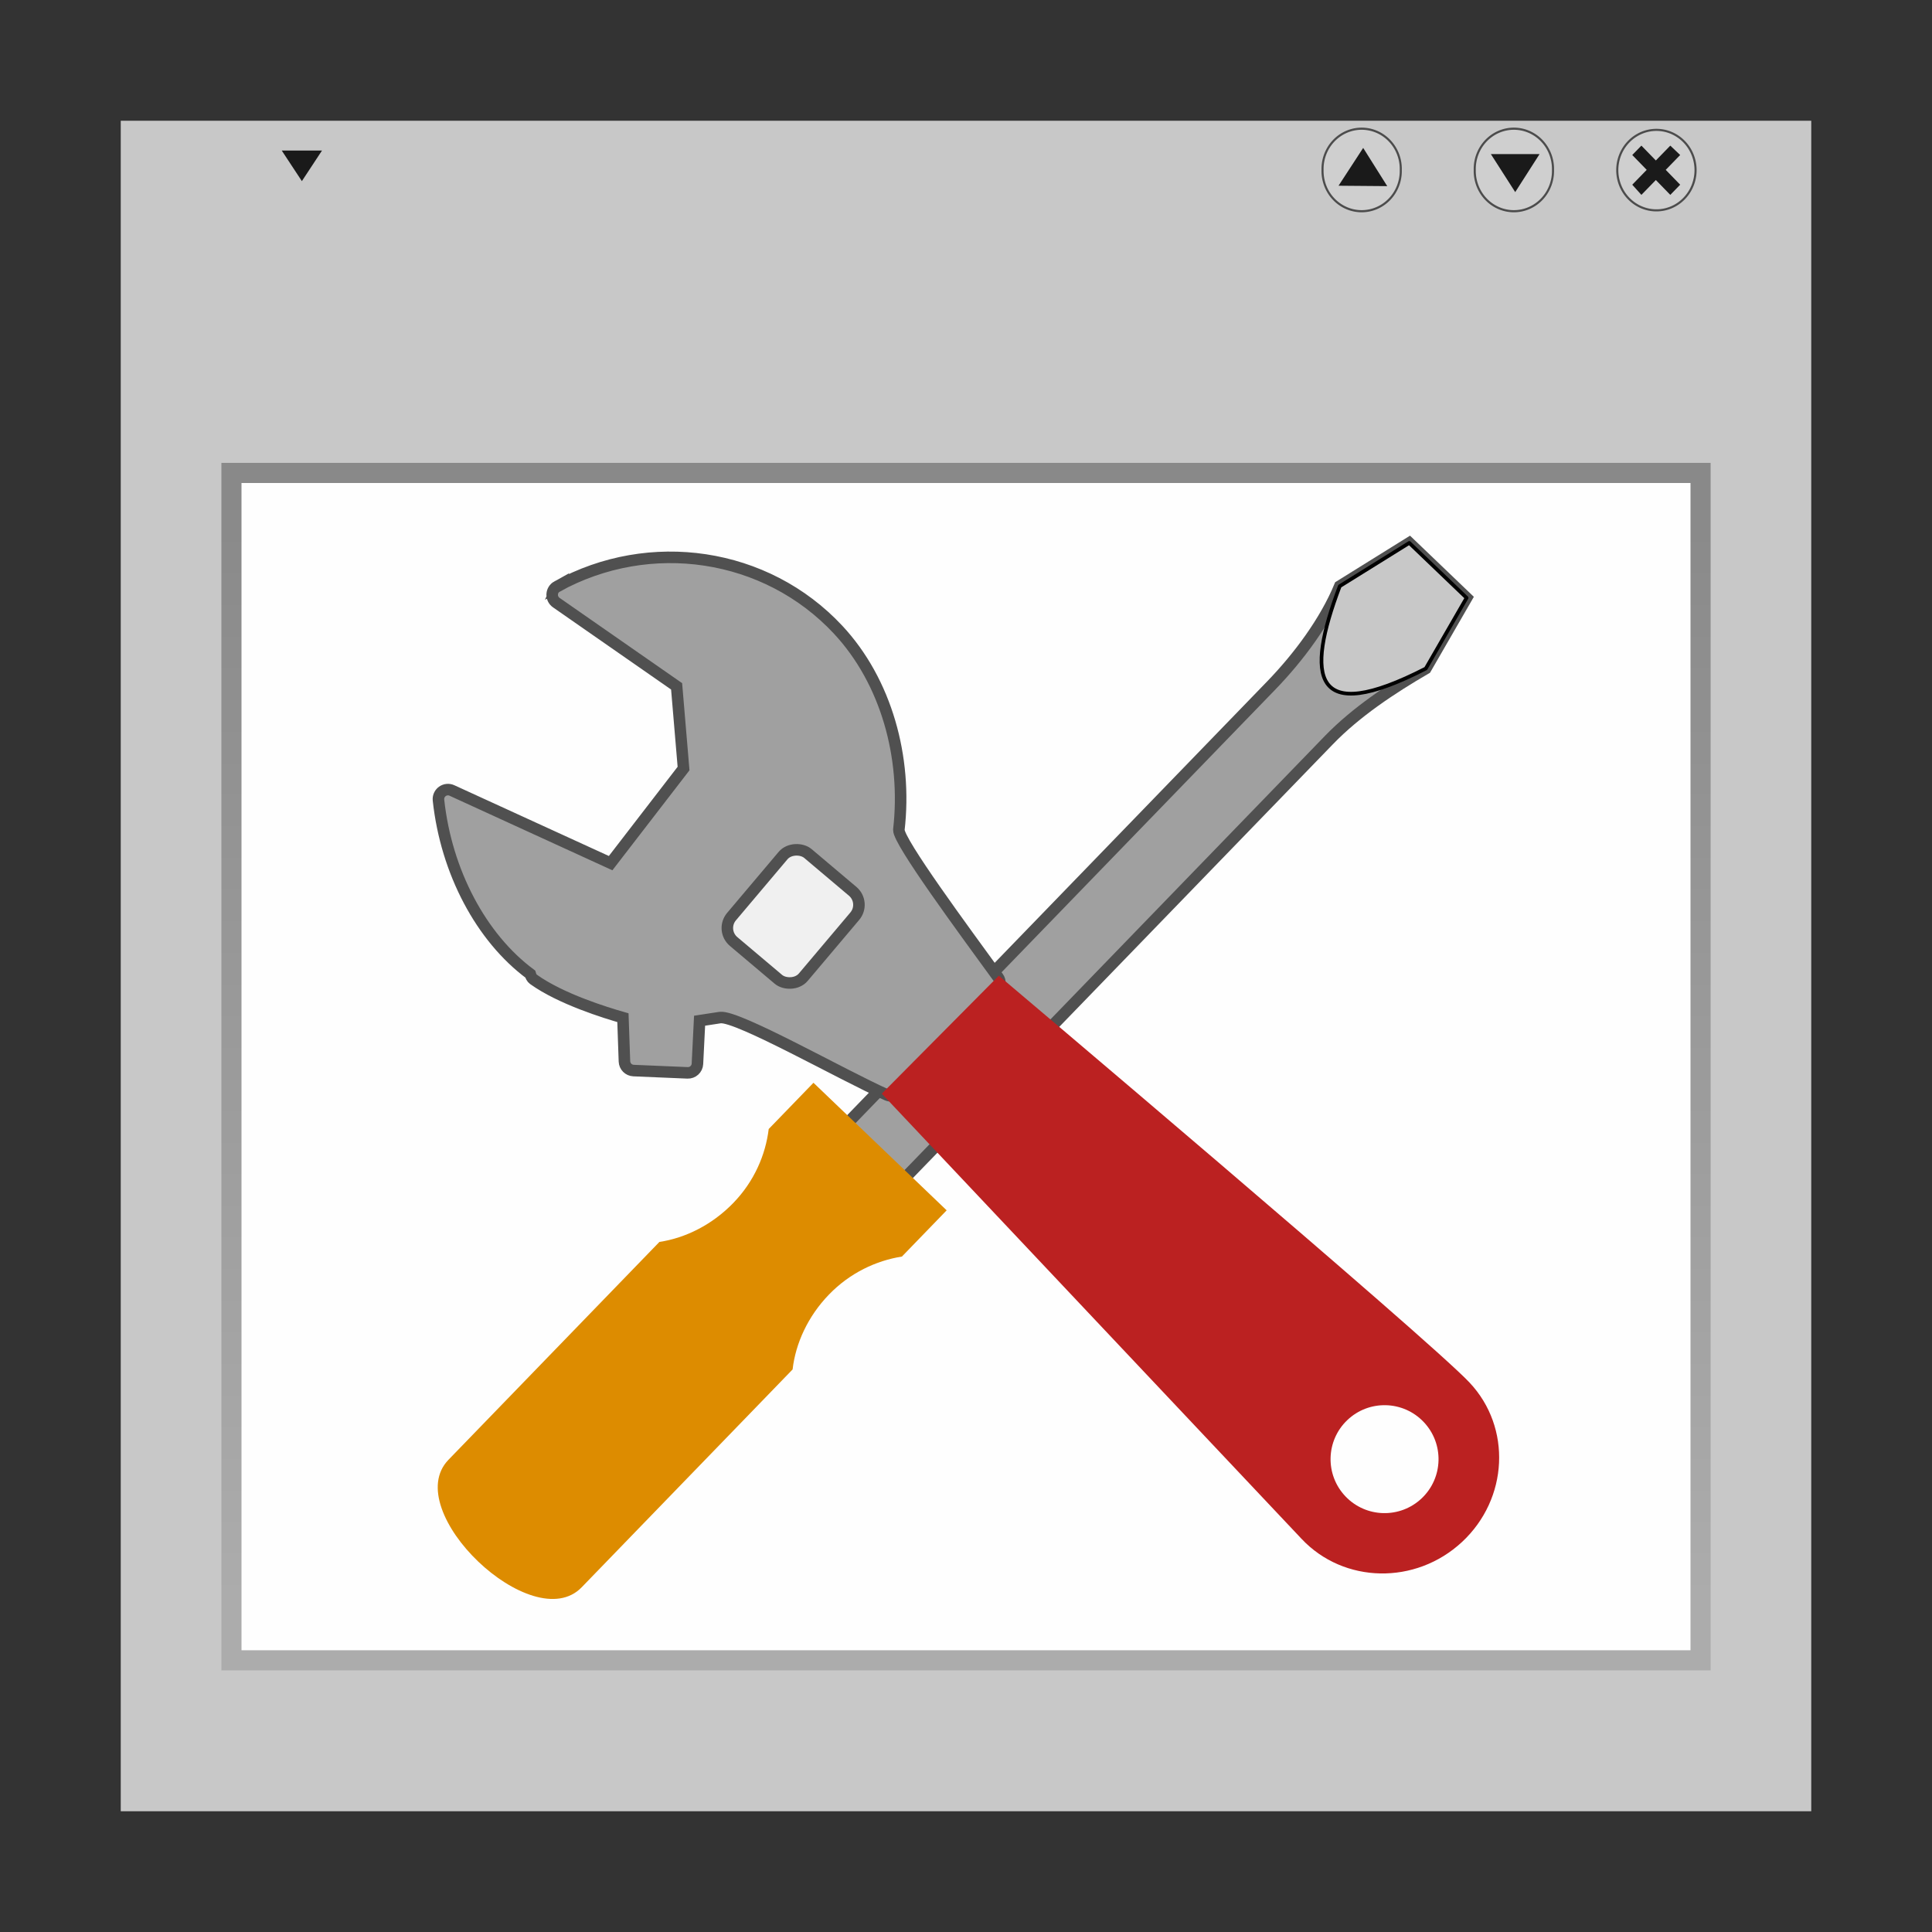 <svg width="96" version="1.0" xmlns="http://www.w3.org/2000/svg" height="96" xmlns:xlink="http://www.w3.org/1999/xlink">
<rect width="100%" height="100%" fill="#333333" stroke="none"/>
<defs id="defs2410">
<linearGradient id="linearGradient3678">
<stop offset="0" style="stop-color:#888" id="stop3680"/>
<stop offset="1" style="stop-color:#acacac" id="stop3682"/>
</linearGradient>
<linearGradient id="linearGradient3684" xlink:href="#linearGradient3678" y1="24" x1="48" y2="80" x2="48" gradientUnits="userSpaceOnUse"/>
</defs>
<g style="stroke:none;color:#000" id="g15">
<path style="fill:#c8c8c8" id="rect2419" d="M 6,6 90,6 90,90 6,90 Z"/>
<g style="stroke-width:1.5" id="g18">
<rect width="74" x="11" y="23" height="60" style="opacity:.99;fill:url(#linearGradient3684)" id="rect3674"/>
<rect width="72" x="12" y="24" height="58" style="opacity:.99;fill:#fff" id="rect3676"/>
</g>
<g style="fill:#1a1a1a" id="g62">
<path id="path3811" d="m 14,7.481 2,0 L 15,9 14,7.481 Z"/>
</g>
</g>
<path style="stroke-opacity:.627;fill:#cfcfcf;fill-rule:evenodd;stroke:#000;stroke-width:.105" id="path3079" d="m 84.251,8.453 a 1.944,1.999 0 0,1 -3.889,0 1.944,1.999 0 1,1 3.889,0 z "/>
<path style="fill:#1a1a1a;stroke:none;color:#000;stroke-width:1.5" id="rect3822-5" d="m 81.56,7.236 -.454,.466 .718,.738 -.718,.738 .454,.505 .718,-.738 .718,.738 .491,-.505 -.718,-.738 .718,-.738 -.491,-.466 -.718,.738 -.718,-.738 z "/>
<g style="stroke-opacity:.627;fill:#cfcfcf;fill-rule:evenodd;stroke:#000;stroke-width:.086" id="g74" transform="matrix(1.103,0,0,0.999,-8.68,0.01)">
<path id="path3079-1" d="m 83.939,14.346 a 1.608,1.608 0 1,1 -3.215,0 1.608,1.608 0 1,1 3.215,0 z " transform="matrix(1.096,0,0,1.245,-14.167,-9.417)"/>
<path id="path3079-2" d="m 83.939,14.346 a 1.608,1.608 0 1,1 -3.215,0 1.608,1.608 0 1,1 3.215,0 z " transform="matrix(1.096,0,0,1.245,-21.024,-9.417)"/>
</g>
<g style="fill:#1a1a1a;stroke:none" id="g78" transform="matrix(1.103,0,0,0.999,-8.68,0.01)">
<path id="path3811-5" d="m 75.033,7.654 2.193,0 -1.097,1.891 -1.097,-1.891 z"/>
<path id="path3811-1" d="M 70.363,9.248 68.17,9.228 69.28,7.347 70.363,9.248 Z"/>
</g>
<g id="g4226" transform="matrix(1.146,0,0,1.146,20.515,25.59)">
<path style="fill:#a0a0a0;stroke:#505050;stroke-width:.5" id="rect3006" d="m 45.689,3.592 -1.769,3.065 c -1.491,0.869 -3.013,1.874 -4.208,3.109 l -31.183,32.206 -2.487,-2.381 31.183,-32.206 C 38.42,6.15 39.565,4.602 40.19,3.085 l 3.013,-1.874 z"/>
<path style="fill:#c8c8c8;stroke:#000;stroke-linejoin:round;stroke-linecap:round;stroke-width:.159;stroke-dashoffset:1.088" id="path3925" d="M 45.689,3.592 43.92,6.657 C 38.985,9.19 38.697,7.03 40.19,3.085 l 3.013,-1.874 z"/>
<path style="fill:#dd8c00;stroke:none" id="rect3956" d="m 23.146,30.148 -1.941,2.005 c -1.113,0.176 -2.251,0.705 -3.161,1.645 -0.921,0.951 -1.451,2.126 -1.579,3.25 l -9.146,9.446 C 5.196,48.687 -0.592,43.171 1.544,40.965 l 9.146,-9.446 c 1.125,-0.169 2.286,-0.741 3.206,-1.692 0.91,-0.94 1.398,-2.091 1.533,-3.204 l 1.941,-2.005 5.774,5.53 z"/>
<path style="fill:#a0a0a0;stroke:#505050;stroke-width:.5" id="path6" d="M 6.254,3.098 C 6.129,3.167 6.049,3.295 6.041,3.438 c -9e-5,0.004 -1.89e-4,0.008 -2.79e-4,0.012 -0.003,0.138 0.063,0.269 0.177,0.348 0,0 4.919,3.423 5.218,3.631 0.028,0.334 0.278,3.286 0.301,3.564 -0.174,0.225 -2.817,3.654 -3.162,4.102 -0.548,-0.251 -6.882,-3.151 -6.882,-3.151 -0.135,-0.062 -0.292,-0.046 -0.413,0.04 -0.105,0.076 -0.168,0.196 -0.171,0.325 -4.22e-4,0.018 3.56e-4,0.036 0.002,0.054 0.336,3.112 1.855,5.967 3.98,7.542 0.026,0.088 0.063,0.173 0.138,0.228 1.179,0.849 3.147,1.455 3.879,1.663 0.016,0.45 0.066,1.895 0.066,1.895 0.007,0.215 0.179,0.389 0.395,0.398 l 2.341,0.099 c 0.226,0.01 0.418,-0.165 0.429,-0.391 0,0 0.07,-1.392 0.093,-1.87 0.375,-0.057 0.893,-0.137 0.893,-0.137 0.759,-0.091 5.311,2.5 7.235,3.358 0.159,0.071 0.344,0.034 0.465,-0.091 l 4.314,-4.484 c 0.138,-0.144 0.154,-0.367 0.036,-0.528 -1.499,-2.063 -4.316,-5.876 -4.303,-6.394 0.36,-3.129 -0.54,-6.433 -2.636,-8.68 -3.124,-3.348 -8.169,-4.084 -12.183,-1.871 z"/>
<path style="fill:#bb2121" id="path68" d="M 45.819,37.619 C 43.988,35.675 25.407,19.976 25.407,19.976 l -5.075,5.115 c 0,0 16.373,17.36 18.203,19.304 1.831,1.945 4.944,2.004 6.956,0.133 2.011,-1.871 2.158,-4.964 0.327,-6.909 z m -2.073,5.013 c -0.936,0.892 -2.418,0.856 -3.309,-0.08 -0.892,-0.935 -0.856,-2.417 0.08,-3.308 0.936,-0.892 2.418,-0.856 3.309,0.08 0.892,0.935 0.856,2.417 -0.08,3.308 z"/>
<rect width="4.994" x="-5.16" y="21.794" rx="0.765" ry="0.765" height="4.072" style="fill:#f0f0f0;stroke:#505050;stroke-width:.5" id="rect3853" transform="matrix(0.645,-0.764,0.764,0.645,0,0)"/>
</g>
</svg>
